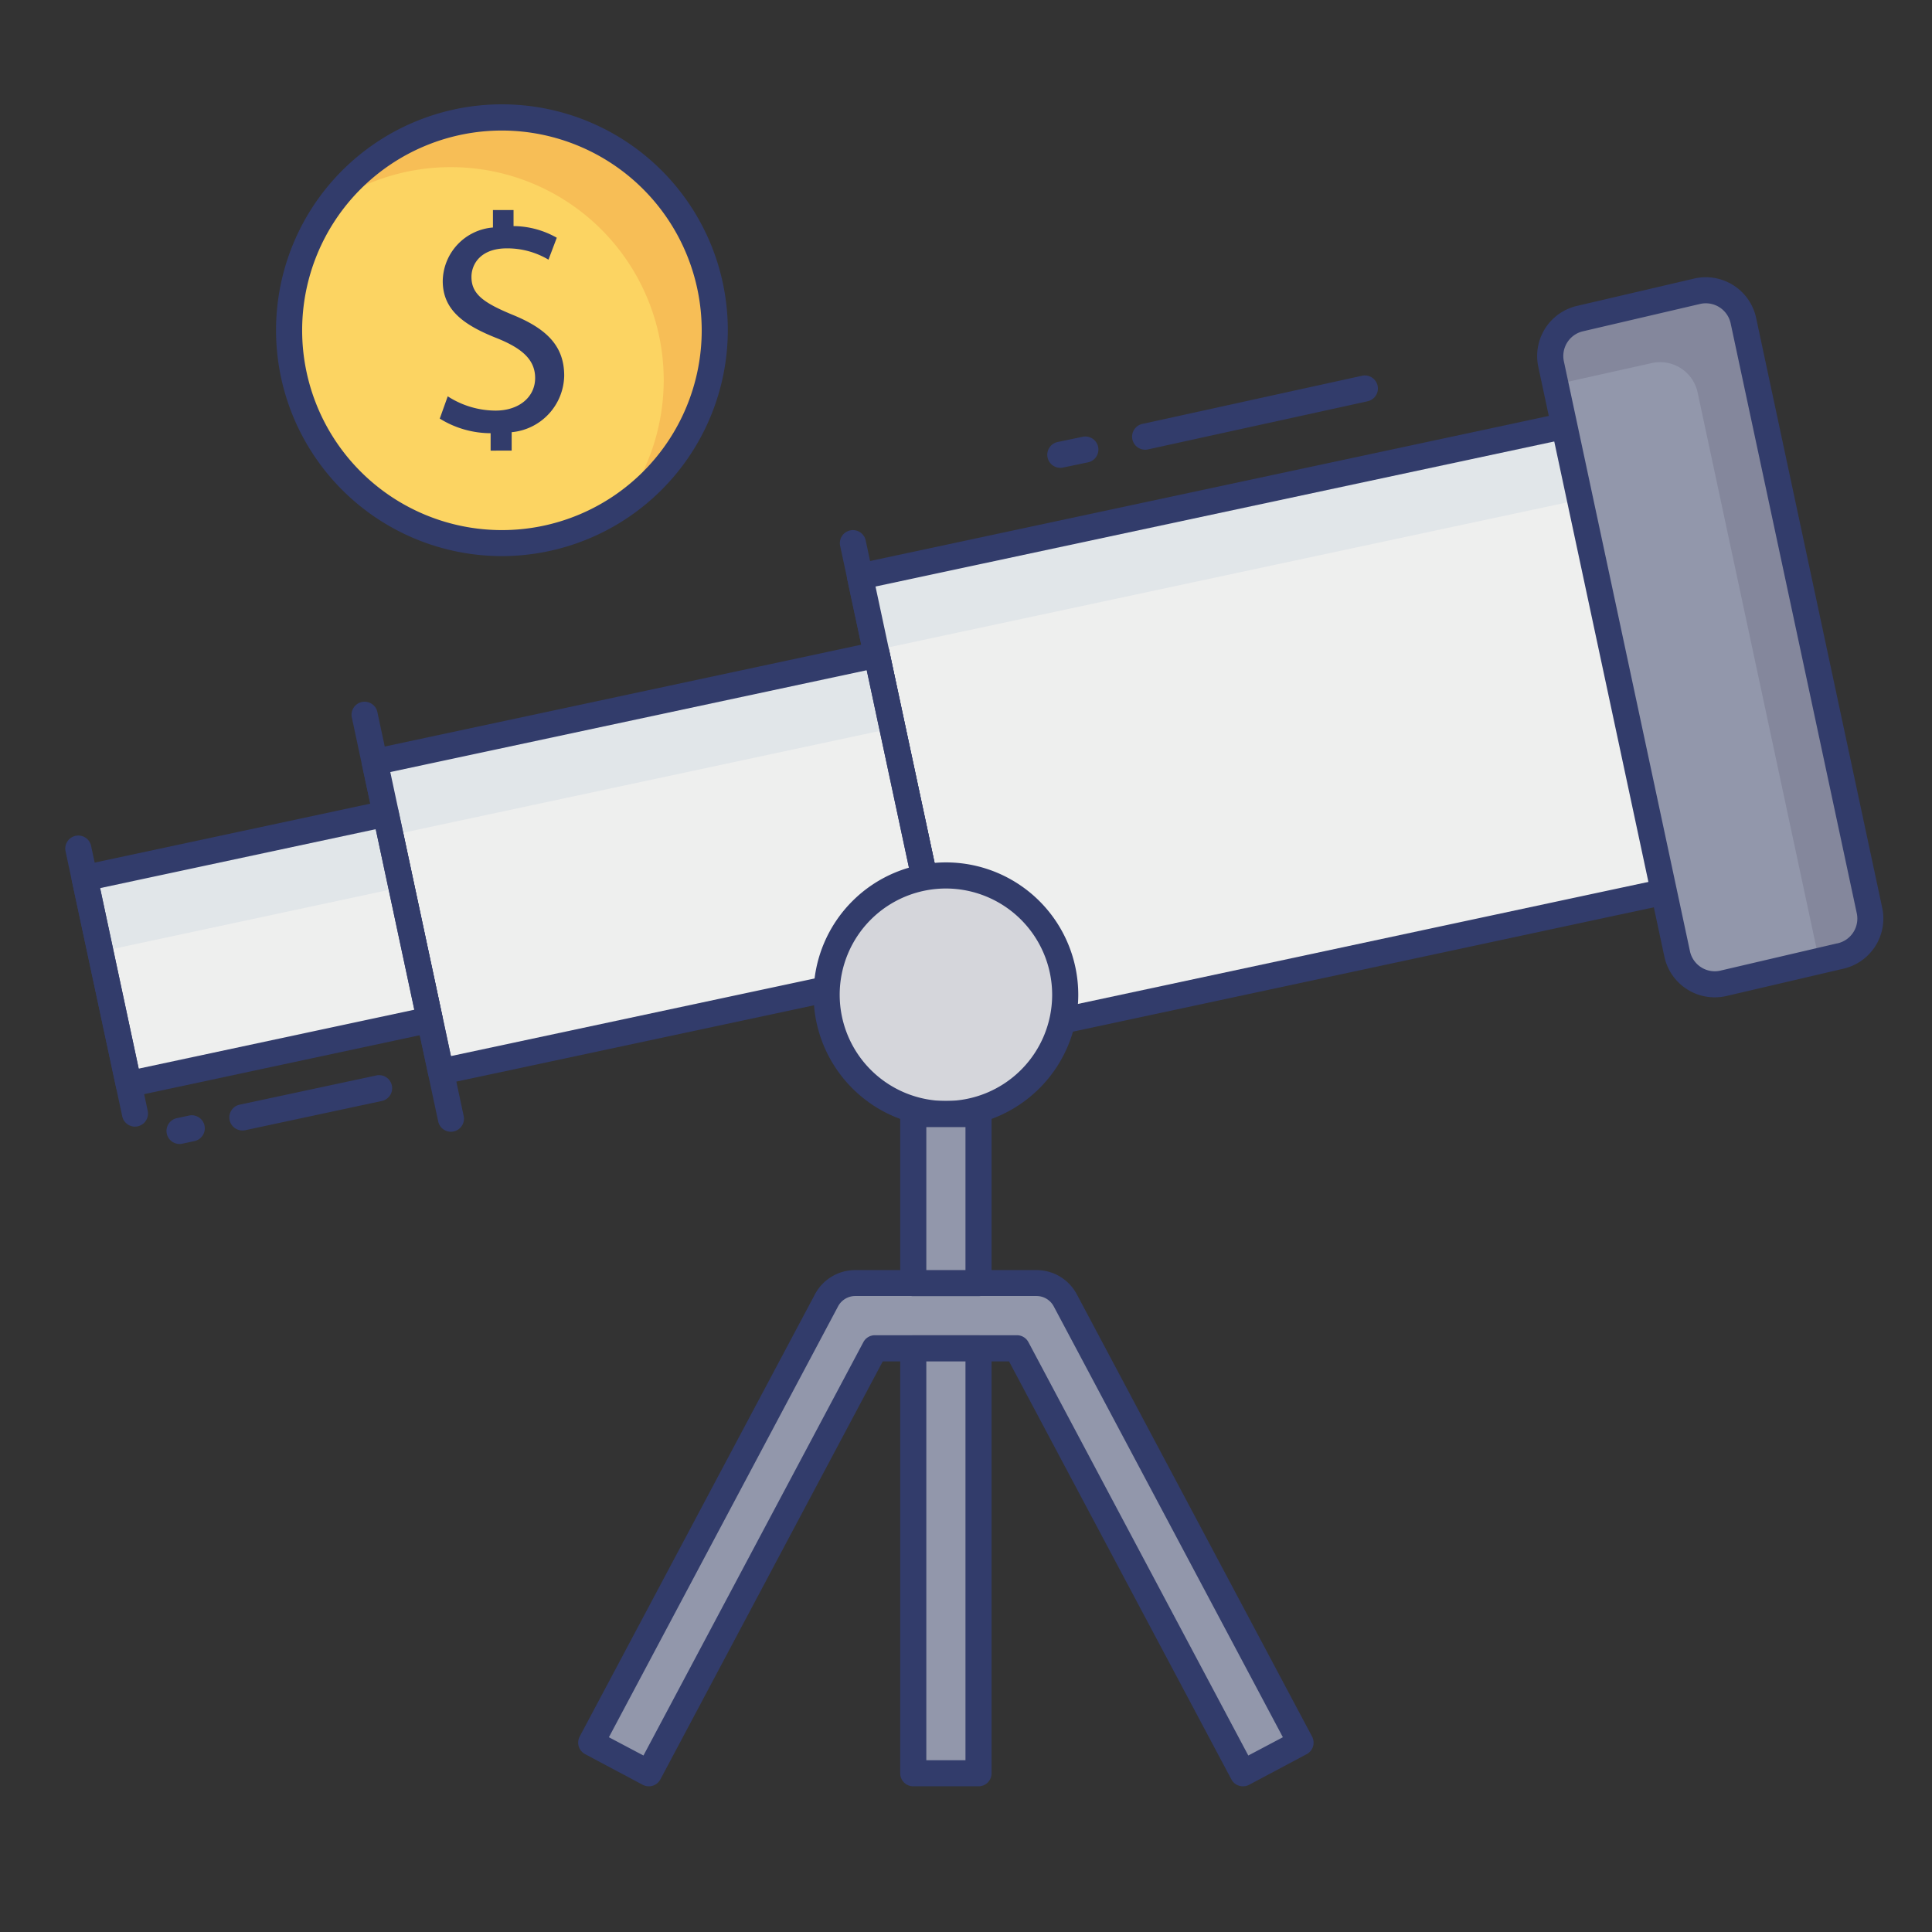 <svg id="color_line" height="512" viewBox="0 0 74 74" width="512" xmlns="http://www.w3.org/2000/svg" data-name="color line"><rect x="0" y="0" width="74" height="74" fill="#333333" stroke="none"/><path d="m39.821 39.277 24.162-5.168-3.809-17.849-27.234 5.821 2.793 13.055" fill="#eeefee"/><path d="m35.731 35.637a.5.5 0 0 1 -.488-.4l-3.063-14.328a.5.5 0 1 1 .978-.209l3.062 14.332a.5.5 0 0 1 -.384.593.483.483 0 0 1 -.105.012z" fill="#323c6b"/><path d="m35.733 35.136-2.151-10.059-19.23 4.11 2.537 11.856 15.283-3.262" fill="#eeefee"/><path d="m17.271 43.349a.5.5 0 0 1 -.488-.4l-3.307-15.467a.5.5 0 0 1 .978-.209l3.306 15.471a.5.5 0 0 1 -.384.593.483.483 0 0 1 -.105.012z" fill="#323c6b"/><path d="m3.955 32.311h11.794v8.07h-11.794z" fill="#eeefee" transform="matrix(.978 -.209 .209 .978 -7.379 2.862)"/><path d="m63.98 34.11-.08.02-3.181-15.036-27.15 5.8-.629-2.814 27.23-5.82z" fill="#e1e6e9"/><path d="m35.73 35.14-.07.04-1.531-7.276-19.15 4.09-.149-.544-.06-.28-.42-1.98 19.16-4.09.07-.02z" fill="#e1e6e9"/><path d="m16.46 39.06-.07.02-1.2-5.63.129.544-11.45 2.45-.629-2.814 11.53-2.46.06.28z" fill="#e1e6e9"/><path d="m35.73 35.14-.07.04-1.67-7.82-.48-2.26-.16-.73.08-.02.15.73z" fill="#d5d6db"/><path d="m16.46 39.06-.07.02-1.2-5.63h-.01l-.42-1.98.07-.02h.01z" fill="#d5d6db"/><path d="m6.873 43.817a.5.5 0 0 1 -.1-.989l.467-.1a.5.5 0 1 1 .209.978l-.467.1a.483.483 0 0 1 -.109.011z" fill="#323c6b"/><path d="m9.28 43.3a.5.5 0 0 1 -.1-.989l5.236-1.119a.5.5 0 1 1 .209.978l-5.24 1.121a.483.483 0 0 1 -.105.009z" fill="#323c6b"/><path d="m5.169 43.153a.5.5 0 0 1 -.488-.4l-2.17-10.146a.5.5 0 0 1 .978-.209l2.169 10.15a.5.5 0 0 1 -.384.593.483.483 0 0 1 -.105.012z" fill="#323c6b"/><circle cx="19.225" cy="12.652" fill="#fcd462" r="8.152"/><path d="m27.005 12.983a8.167 8.167 0 0 1 -3.27 6.54 8.155 8.155 0 0 0 -11.335-11.51 8.151 8.151 0 0 1 14.61 4.97z" fill="#f7be56"/><g fill="#323c6b"><path d="m18.792 17.26v-.667a3.708 3.708 0 0 1 -1.948-.56l.305-.853a3.392 3.392 0 0 0 1.833.547c.9 0 1.515-.522 1.515-1.248 0-.7-.5-1.133-1.439-1.515-1.3-.509-2.1-1.095-2.1-2.2a2.089 2.089 0 0 1 1.923-2.05v-.669h.789v.615a3.4 3.4 0 0 1 1.656.446l-.318.84a3.077 3.077 0 0 0 -1.6-.433c-.981 0-1.35.586-1.35 1.095 0 .662.471.993 1.579 1.451 1.311.535 1.973 1.2 1.973 2.33a2.215 2.215 0 0 1 -2.012 2.165v.705z"/><path d="m40.609 17.919a.5.5 0 0 1 -.1-.989l.958-.2a.5.5 0 1 1 .209.978l-.958.2a.483.483 0 0 1 -.109.011z"/><path d="m43.859 17.225a.5.5 0 0 1 -.106-.988l8.417-1.845a.5.5 0 1 1 .214.977l-8.417 1.845a.506.506 0 0 1 -.108.011z"/><path d="m39.82 39.777a.5.5 0 0 1 -.1-.989l23.67-5.063-3.6-16.871-26.256 5.611 2.688 12.566a.5.5 0 0 1 -.978.209l-2.793-13.054a.5.5 0 0 1 .384-.593l27.233-5.821a.49.49 0 0 1 .376.069.5.5 0 0 1 .217.315l3.811 17.844a.5.5 0 0 1 -.384.593l-24.163 5.173a.483.483 0 0 1 -.105.011z"/><path d="m16.888 41.543a.5.5 0 0 1 -.488-.4l-2.536-11.852a.5.5 0 0 1 .384-.593l19.229-4.109a.5.5 0 0 1 .593.384l2.151 10.059a.5.5 0 0 1 -.978.209l-2.043-9.57-18.251 3.9 2.324 10.879 14.794-3.157a.5.5 0 0 1 .209.978l-15.283 3.261a.483.483 0 0 1 -.105.011z"/><path d="m4.928 42.024a.5.5 0 0 1 -.488-.4l-1.688-7.887a.5.5 0 0 1 .384-.593l11.534-2.466a.5.5 0 0 1 .593.384l1.687 7.892a.5.5 0 0 1 -.384.593l-11.533 2.466a.483.483 0 0 1 -.105.011zm-1.094-8.007 1.478 6.914 10.556-2.256-1.477-6.915z"/></g><path d="m64.282 36.742-4.921-23.024a1.207 1.207 0 0 1 .913-1.43l5.01-1.138a1.207 1.207 0 0 1 1.448.925l4.921 23.025a1.207 1.207 0 0 1 -.913 1.43l-5.01 1.138a1.207 1.207 0 0 1 -1.448-.926z" fill="#9297ab"/><path d="m59.762 14.688 3.521-.785a1.47 1.47 0 0 1 1.74 1.13l4.69 21.93.66-.15a1.482 1.482 0 0 0 1.14-1.75l-4.83-22.59a1.48 1.48 0 0 0 -1.75-1.13l-4.49 1.05a1.215 1.215 0 0 0 -.272.108 1.507 1.507 0 0 0 -.409 2.187z" fill="#84879c"/><path d="m65.672 38.2a1.971 1.971 0 0 1 -1.923-1.56l-4.829-22.591a1.971 1.971 0 0 1 1.516-2.34l4.479-1.045a1.972 1.972 0 0 1 2.349 1.514l4.829 22.592a1.971 1.971 0 0 1 -1.511 2.339l-4.482 1.046a2.014 2.014 0 0 1 -.428.045zm-.333-26.583a.976.976 0 0 0 -.205.021l-4.48 1.046a.972.972 0 0 0 -.754 1.156l4.829 22.592a.972.972 0 0 0 1.153.748l4.48-1.046h.01a.971.971 0 0 0 .747-1.153l-4.831-22.595a.973.973 0 0 0 -.948-.769z" fill="#323c6b"/><path d="m19.225 21.3a8.652 8.652 0 1 1 8.652-8.652 8.662 8.662 0 0 1 -8.652 8.652zm0-16.3a7.652 7.652 0 1 0 7.652 7.652 7.661 7.661 0 0 0 -7.652-7.652z" fill="#323c6b"/><circle cx="36.23" cy="38.101" fill="#d5d6db" r="4.569"/><path d="m36.23 43.17a5.069 5.069 0 1 1 5.07-5.07 5.075 5.075 0 0 1 -5.07 5.07zm0-9.138a4.069 4.069 0 1 0 4.07 4.068 4.073 4.073 0 0 0 -4.07-4.068z" fill="#323c6b"/><path d="m24.853 67.92-2.207-1.174 9.01-16.938a1.25 1.25 0 0 1 1.1-.663h6.944a1.25 1.25 0 0 1 1.1.663l9.01 16.938-2.203 1.174-8.657-16.275h-5.439z" fill="#9297ab"/><path d="m47.607 68.42a.5.5 0 0 1 -.442-.265l-8.516-16.009h-4.838l-8.517 16.009a.5.5 0 0 1 -.676.207l-2.207-1.174a.5.5 0 0 1 -.207-.676l9.01-16.937a1.746 1.746 0 0 1 1.545-.928h6.941a1.746 1.746 0 0 1 1.545.929l9.01 16.937a.5.5 0 0 1 -.207.676l-2.207 1.174a.5.5 0 0 1 -.234.057zm-24.285-1.88 1.324.7 8.423-15.833a.5.5 0 0 1 .441-.265h5.44a.5.5 0 0 1 .441.265l8.422 15.833 1.324-.7-8.775-16.5a.748.748 0 0 0 -.662-.4h-6.94a.749.749 0 0 0 -.662.4z" fill="#323c6b"/><path d="m34.98 42.67h2.5v6.475h-2.5z" fill="#9297ab"/><path d="m37.48 49.646h-2.5a.5.5 0 0 1 -.5-.5v-6.476a.5.5 0 0 1 .5-.5h2.5a.5.5 0 0 1 .5.5v6.475a.5.5 0 0 1 -.5.501zm-2-1h1.5v-5.476h-1.5z" fill="#323c6b"/><path d="m34.98 51.645h2.5v16.274h-2.5z" fill="#9297ab"/><path d="m37.48 68.42h-2.5a.5.5 0 0 1 -.5-.5v-16.274a.5.5 0 0 1 .5-.5h2.5a.5.5 0 0 1 .5.5v16.274a.5.5 0 0 1 -.5.5zm-2-1h1.5v-15.274h-1.5z" fill="#323c6b"/></svg>